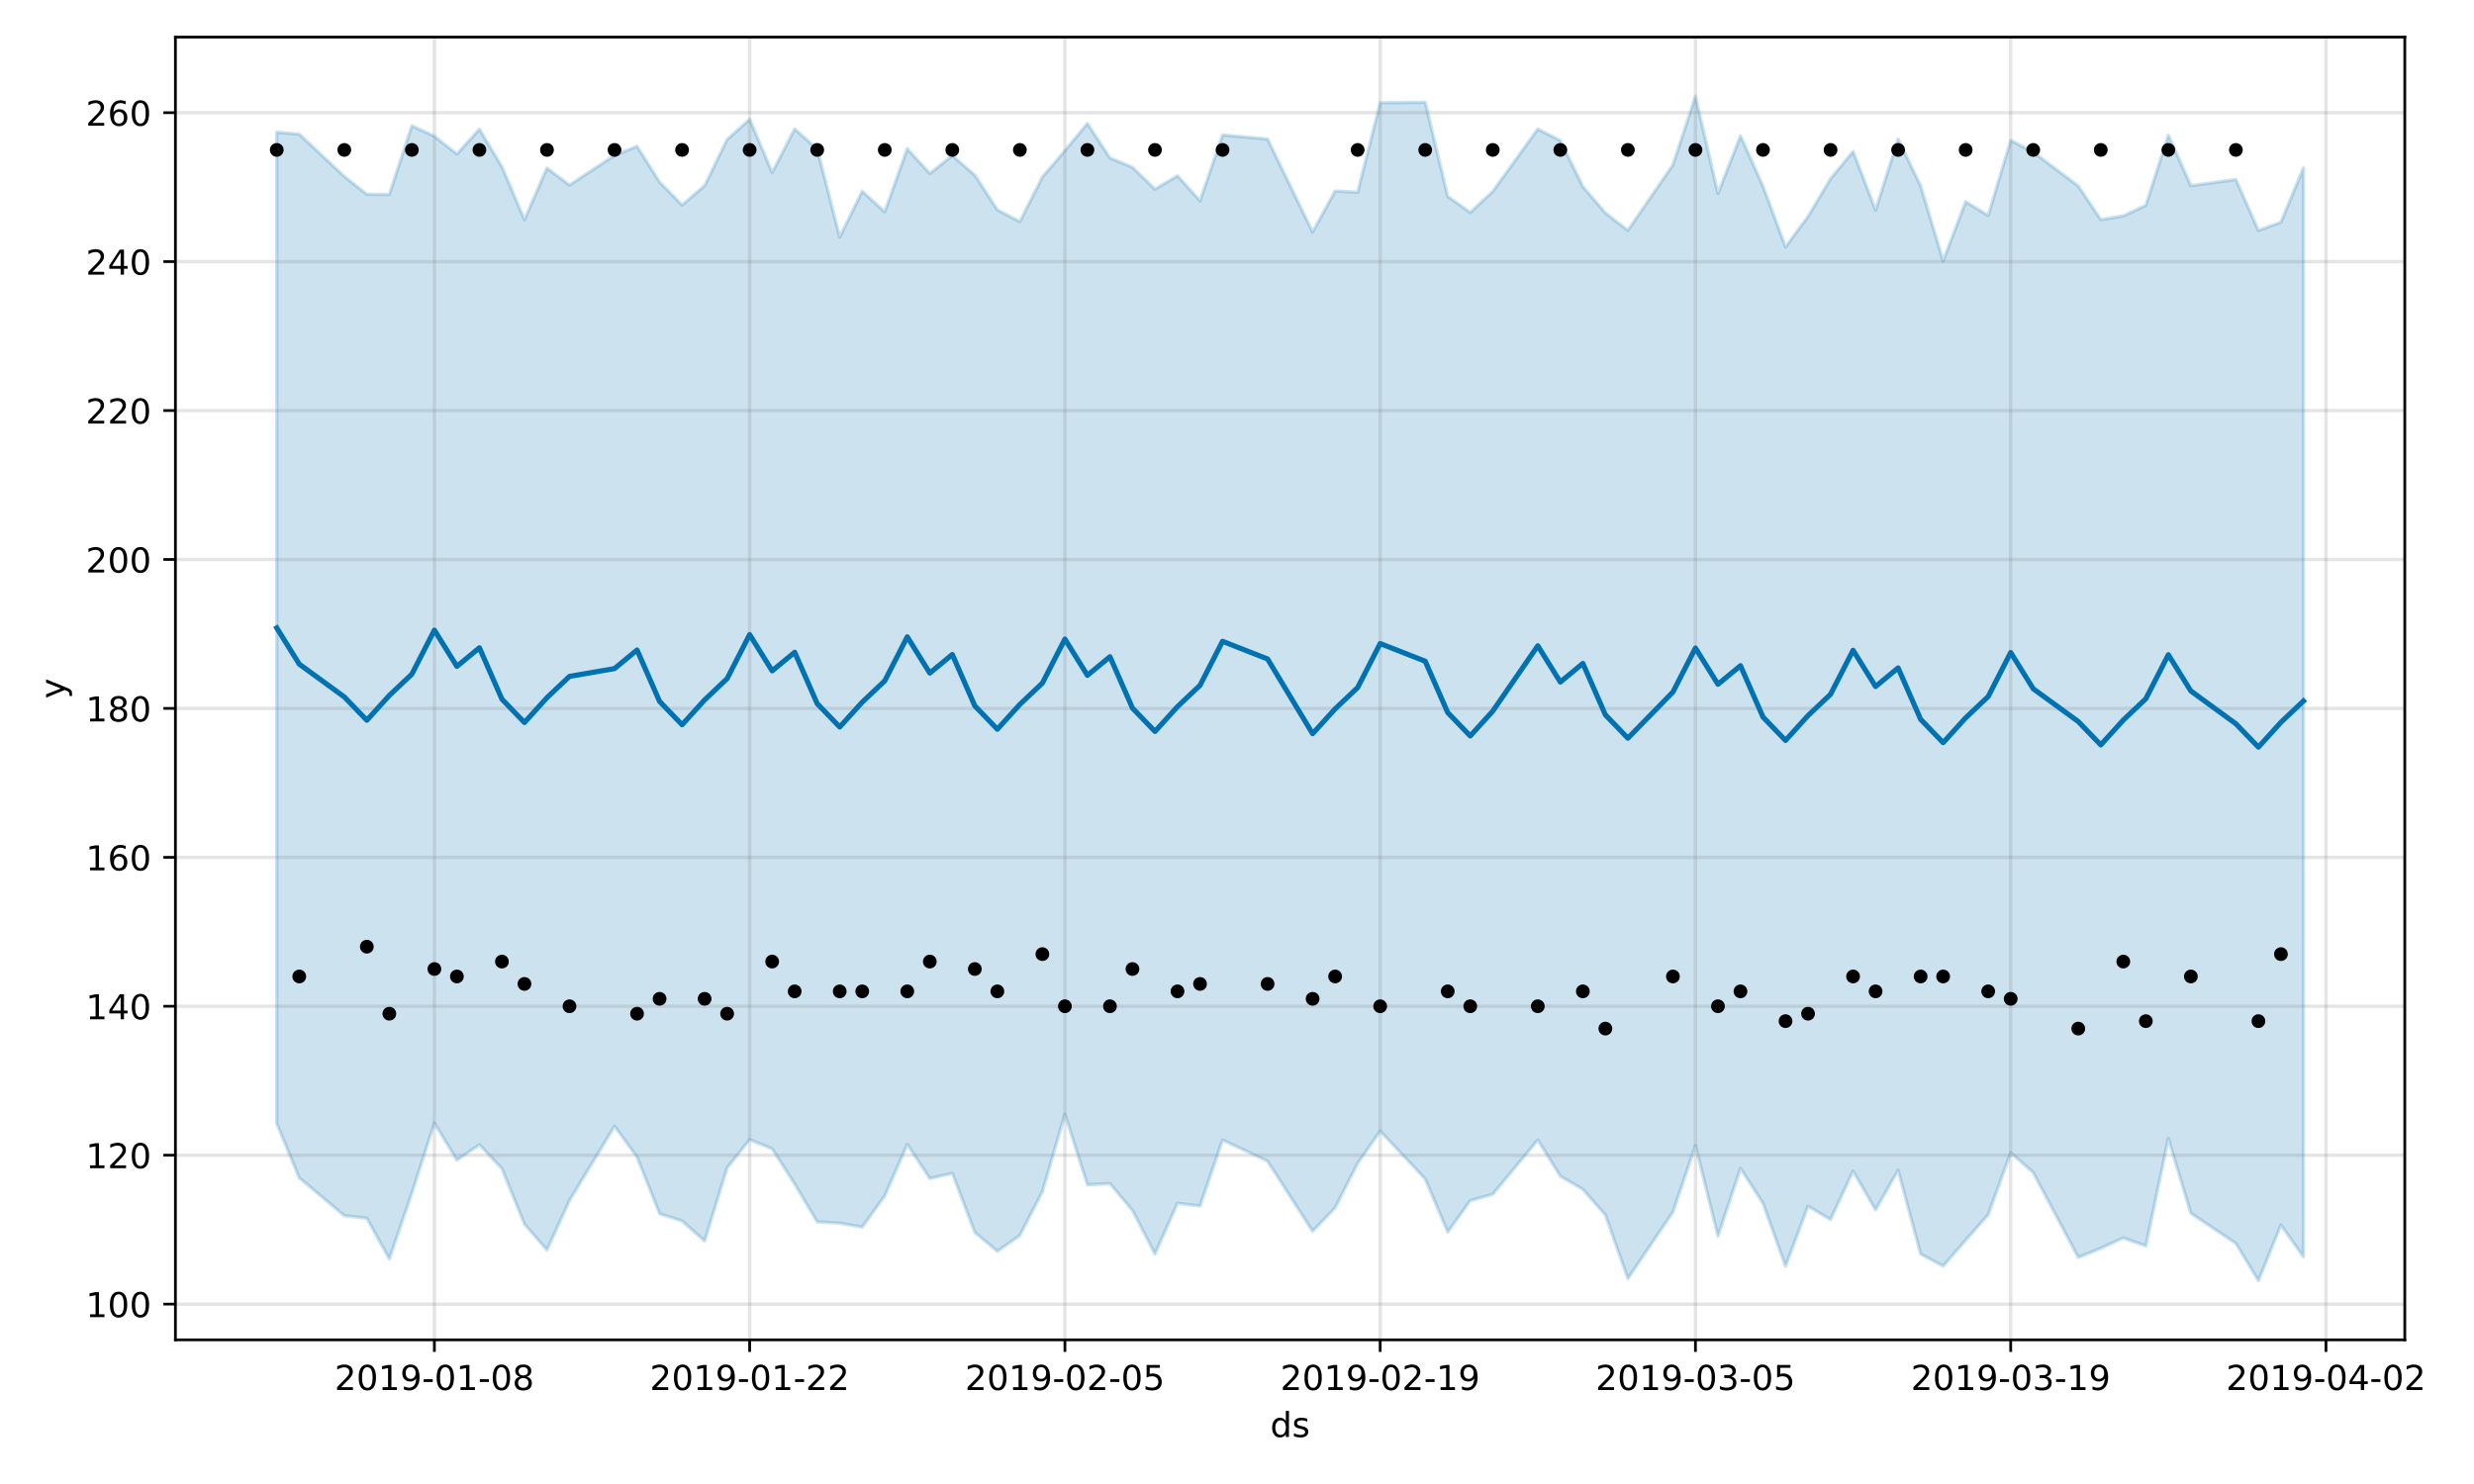 <?xml version="1.0" encoding="utf-8" standalone="no"?>
<!DOCTYPE svg PUBLIC "-//W3C//DTD SVG 1.1//EN"
  "http://www.w3.org/Graphics/SVG/1.1/DTD/svg11.dtd">
<!-- Created with matplotlib (https://matplotlib.org/) -->
<svg height="432pt" version="1.1" viewBox="0 0 720 432" width="720pt" xmlns="http://www.w3.org/2000/svg" xmlns:xlink="http://www.w3.org/1999/xlink">
 <defs>
  <style type="text/css">
*{stroke-linecap:butt;stroke-linejoin:round;}
  </style>
 </defs>
 <g id="figure_1">
  <g id="patch_1">
   <path d="M 0 432 
L 720 432 
L 720 0 
L 0 0 
z
" style="fill:#ffffff;"/>
  </g>
  <g id="axes_1">
   <g id="patch_2">
    <path d="M 51.05 390.04 
L 699.857 390.04 
L 699.857 10.8 
L 51.05 10.8 
z
" style="fill:#ffffff;"/>
   </g>
   <g id="PolyCollection_1">
    <defs>
     <path d="M 80.541 -393.496 
L 80.541 -104.938 
L 87.095 -89.117 
L 100.202 -78.104 
L 106.756 -77.347 
L 113.309 -65.537 
L 119.863 -84.704 
L 126.417 -105.07 
L 132.97 -94.292 
L 139.524 -98.773 
L 146.077 -91.777 
L 152.631 -75.641 
L 159.185 -68.114 
L 165.738 -82.536 
L 178.845 -104.159 
L 185.399 -95.178 
L 191.953 -78.688 
L 198.506 -76.572 
L 205.06 -70.747 
L 211.613 -91.997 
L 218.167 -100.266 
L 224.721 -97.572 
L 231.274 -87.323 
L 237.828 -76.308 
L 244.381 -75.929 
L 250.935 -74.805 
L 257.489 -83.875 
L 264.042 -98.853 
L 270.596 -88.944 
L 277.15 -90.44 
L 283.703 -73.234 
L 290.257 -67.747 
L 296.81 -72.367 
L 303.364 -85.098 
L 309.918 -107.65 
L 316.471 -87.115 
L 323.025 -87.444 
L 329.578 -79.636 
L 336.132 -66.966 
L 342.686 -81.715 
L 349.239 -80.939 
L 355.793 -100.141 
L 368.9 -93.983 
L 382.007 -73.558 
L 388.561 -80.424 
L 395.114 -93.34 
L 401.668 -102.735 
L 414.775 -88.795 
L 421.329 -73.337 
L 427.883 -82.489 
L 434.436 -84.339 
L 447.543 -100.149 
L 454.097 -89.623 
L 460.651 -85.764 
L 467.204 -78.33 
L 473.758 -59.809 
L 486.865 -79.178 
L 493.419 -98.525 
L 499.972 -72.187 
L 506.526 -91.883 
L 513.079 -81.727 
L 519.633 -63.4 
L 526.187 -80.866 
L 532.74 -76.991 
L 539.294 -91.085 
L 545.847 -79.81 
L 552.401 -91.335 
L 558.955 -66.957 
L 565.508 -63.429 
L 572.062 -70.952 
L 578.616 -78.388 
L 585.169 -96.45 
L 591.723 -90.661 
L 604.83 -65.947 
L 611.384 -68.619 
L 617.937 -71.633 
L 624.491 -69.3 
L 631.044 -100.581 
L 637.598 -78.809 
L 650.705 -70.032 
L 657.259 -59.198 
L 663.812 -75.362 
L 670.366 -66.129 
L 670.366 -383.133 
L 670.366 -383.133 
L 663.812 -367.324 
L 657.259 -364.907 
L 650.705 -379.756 
L 637.598 -377.939 
L 631.044 -392.657 
L 624.491 -372.224 
L 617.937 -369.152 
L 611.384 -368.066 
L 604.83 -377.865 
L 591.723 -387.725 
L 585.169 -391.134 
L 578.616 -369.268 
L 572.062 -373.275 
L 565.508 -356.056 
L 558.955 -377.889 
L 552.401 -391.545 
L 545.847 -370.855 
L 539.294 -387.917 
L 532.74 -379.965 
L 526.187 -368.975 
L 519.633 -360.11 
L 513.079 -377.797 
L 506.526 -392.441 
L 499.972 -375.65 
L 493.419 -403.962 
L 486.865 -384.013 
L 473.758 -364.928 
L 467.204 -370.016 
L 460.651 -377.669 
L 454.097 -391.08 
L 447.543 -394.433 
L 434.436 -376.283 
L 427.883 -370.136 
L 421.329 -374.83 
L 414.775 -402.221 
L 401.668 -402.068 
L 395.114 -376.045 
L 388.561 -376.386 
L 382.007 -364.466 
L 368.9 -391.525 
L 355.793 -392.714 
L 349.239 -373.549 
L 342.686 -380.829 
L 336.132 -376.935 
L 329.578 -383.302 
L 323.025 -386.012 
L 316.471 -396.052 
L 309.918 -388.134 
L 303.364 -380.456 
L 296.81 -367.496 
L 290.257 -370.911 
L 283.703 -381.015 
L 277.15 -386.71 
L 270.596 -381.493 
L 264.042 -388.695 
L 257.489 -370.356 
L 250.935 -376.311 
L 244.381 -363.017 
L 237.828 -388.605 
L 231.274 -394.453 
L 224.721 -381.79 
L 218.167 -397.274 
L 211.613 -391.384 
L 205.06 -377.953 
L 198.506 -372.322 
L 191.953 -379.002 
L 185.399 -389.417 
L 178.845 -386.751 
L 165.738 -378.139 
L 159.185 -383.086 
L 152.631 -368.042 
L 146.077 -383.438 
L 139.524 -394.394 
L 132.97 -387.165 
L 126.417 -392.336 
L 119.863 -395.378 
L 113.309 -375.394 
L 106.756 -375.439 
L 100.202 -380.64 
L 87.095 -392.947 
L 80.541 -393.496 
z
" id="m7102e50466" style="stroke:#0072b2;stroke-opacity:0.2;"/>
    </defs>
    <g clip-path="url(#p3a6890e605)">
     <use style="fill:#0072b2;fill-opacity:0.2;stroke:#0072b2;stroke-opacity:0.2;" x="0" xlink:href="#m7102e50466" y="432"/>
    </g>
   </g>
   <g id="matplotlib.axis_1">
    <g id="xtick_1">
     <g id="line2d_1">
      <path clip-path="url(#p3a6890e605)" d="M 126.417 390.04 
L 126.417 10.8 
" style="fill:none;stroke:#808080;stroke-linecap:square;stroke-opacity:0.2;"/>
     </g>
     <g id="line2d_2">
      <defs>
       <path d="M 0 0 
L 0 3.5 
" id="mfb82a97531" style="stroke:#000000;stroke-width:0.8;"/>
      </defs>
      <g>
       <use style="stroke:#000000;stroke-width:0.8;" x="126.417" xlink:href="#mfb82a97531" y="390.04"/>
      </g>
     </g>
     <g id="text_1">
      <!-- 2019-01-08 -->
      <defs>
       <path d="M 19.188 8.297 
L 53.609 8.297 
L 53.609 0 
L 7.328 0 
L 7.328 8.297 
Q 12.938 14.109 22.625 23.891 
Q 32.328 33.688 34.812 36.531 
Q 39.547 41.844 41.422 45.531 
Q 43.312 49.219 43.312 52.781 
Q 43.312 58.594 39.234 62.25 
Q 35.156 65.922 28.609 65.922 
Q 23.969 65.922 18.812 64.312 
Q 13.672 62.703 7.812 59.422 
L 7.812 69.391 
Q 13.766 71.781 18.938 73 
Q 24.125 74.219 28.422 74.219 
Q 39.75 74.219 46.484 68.547 
Q 53.219 62.891 53.219 53.422 
Q 53.219 48.922 51.531 44.891 
Q 49.859 40.875 45.406 35.406 
Q 44.188 33.984 37.641 27.219 
Q 31.109 20.453 19.188 8.297 
z
" id="DejaVuSans-50"/>
       <path d="M 31.781 66.406 
Q 24.172 66.406 20.328 58.906 
Q 16.5 51.422 16.5 36.375 
Q 16.5 21.391 20.328 13.891 
Q 24.172 6.391 31.781 6.391 
Q 39.453 6.391 43.281 13.891 
Q 47.125 21.391 47.125 36.375 
Q 47.125 51.422 43.281 58.906 
Q 39.453 66.406 31.781 66.406 
z
M 31.781 74.219 
Q 44.047 74.219 50.516 64.516 
Q 56.984 54.828 56.984 36.375 
Q 56.984 17.969 50.516 8.266 
Q 44.047 -1.422 31.781 -1.422 
Q 19.531 -1.422 13.062 8.266 
Q 6.594 17.969 6.594 36.375 
Q 6.594 54.828 13.062 64.516 
Q 19.531 74.219 31.781 74.219 
z
" id="DejaVuSans-48"/>
       <path d="M 12.406 8.297 
L 28.516 8.297 
L 28.516 63.922 
L 10.984 60.406 
L 10.984 69.391 
L 28.422 72.906 
L 38.281 72.906 
L 38.281 8.297 
L 54.391 8.297 
L 54.391 0 
L 12.406 0 
z
" id="DejaVuSans-49"/>
       <path d="M 10.984 1.516 
L 10.984 10.5 
Q 14.703 8.734 18.5 7.812 
Q 22.312 6.891 25.984 6.891 
Q 35.75 6.891 40.891 13.453 
Q 46.047 20.016 46.781 33.406 
Q 43.953 29.203 39.594 26.953 
Q 35.25 24.703 29.984 24.703 
Q 19.047 24.703 12.672 31.312 
Q 6.297 37.938 6.297 49.422 
Q 6.297 60.641 12.938 67.422 
Q 19.578 74.219 30.609 74.219 
Q 43.266 74.219 49.922 64.516 
Q 56.594 54.828 56.594 36.375 
Q 56.594 19.141 48.406 8.859 
Q 40.234 -1.422 26.422 -1.422 
Q 22.703 -1.422 18.891 -0.688 
Q 15.094 0.047 10.984 1.516 
z
M 30.609 32.422 
Q 37.25 32.422 41.125 36.953 
Q 45.016 41.5 45.016 49.422 
Q 45.016 57.281 41.125 61.844 
Q 37.25 66.406 30.609 66.406 
Q 23.969 66.406 20.094 61.844 
Q 16.219 57.281 16.219 49.422 
Q 16.219 41.5 20.094 36.953 
Q 23.969 32.422 30.609 32.422 
z
" id="DejaVuSans-57"/>
       <path d="M 4.891 31.391 
L 31.203 31.391 
L 31.203 23.391 
L 4.891 23.391 
z
" id="DejaVuSans-45"/>
       <path d="M 31.781 34.625 
Q 24.75 34.625 20.719 30.859 
Q 16.703 27.094 16.703 20.516 
Q 16.703 13.922 20.719 10.156 
Q 24.75 6.391 31.781 6.391 
Q 38.812 6.391 42.859 10.172 
Q 46.922 13.969 46.922 20.516 
Q 46.922 27.094 42.891 30.859 
Q 38.875 34.625 31.781 34.625 
z
M 21.922 38.812 
Q 15.578 40.375 12.031 44.719 
Q 8.5 49.078 8.5 55.328 
Q 8.5 64.062 14.719 69.141 
Q 20.953 74.219 31.781 74.219 
Q 42.672 74.219 48.875 69.141 
Q 55.078 64.062 55.078 55.328 
Q 55.078 49.078 51.531 44.719 
Q 48 40.375 41.703 38.812 
Q 48.828 37.156 52.797 32.312 
Q 56.781 27.484 56.781 20.516 
Q 56.781 9.906 50.312 4.234 
Q 43.844 -1.422 31.781 -1.422 
Q 19.734 -1.422 13.25 4.234 
Q 6.781 9.906 6.781 20.516 
Q 6.781 27.484 10.781 32.312 
Q 14.797 37.156 21.922 38.812 
z
M 18.312 54.391 
Q 18.312 48.734 21.844 45.562 
Q 25.391 42.391 31.781 42.391 
Q 38.141 42.391 41.719 45.562 
Q 45.312 48.734 45.312 54.391 
Q 45.312 60.062 41.719 63.234 
Q 38.141 66.406 31.781 66.406 
Q 25.391 66.406 21.844 63.234 
Q 18.312 60.062 18.312 54.391 
z
" id="DejaVuSans-56"/>
      </defs>
      <g transform="translate(97.359 404.638)scale(0.1 -0.1)">
       <use xlink:href="#DejaVuSans-50"/>
       <use x="63.623" xlink:href="#DejaVuSans-48"/>
       <use x="127.246" xlink:href="#DejaVuSans-49"/>
       <use x="190.869" xlink:href="#DejaVuSans-57"/>
       <use x="254.492" xlink:href="#DejaVuSans-45"/>
       <use x="290.576" xlink:href="#DejaVuSans-48"/>
       <use x="354.199" xlink:href="#DejaVuSans-49"/>
       <use x="417.822" xlink:href="#DejaVuSans-45"/>
       <use x="453.906" xlink:href="#DejaVuSans-48"/>
       <use x="517.529" xlink:href="#DejaVuSans-56"/>
      </g>
     </g>
    </g>
    <g id="xtick_2">
     <g id="line2d_3">
      <path clip-path="url(#p3a6890e605)" d="M 218.167 390.04 
L 218.167 10.8 
" style="fill:none;stroke:#808080;stroke-linecap:square;stroke-opacity:0.2;"/>
     </g>
     <g id="line2d_4">
      <g>
       <use style="stroke:#000000;stroke-width:0.8;" x="218.167" xlink:href="#mfb82a97531" y="390.04"/>
      </g>
     </g>
     <g id="text_2">
      <!-- 2019-01-22 -->
      <g transform="translate(189.109 404.638)scale(0.1 -0.1)">
       <use xlink:href="#DejaVuSans-50"/>
       <use x="63.623" xlink:href="#DejaVuSans-48"/>
       <use x="127.246" xlink:href="#DejaVuSans-49"/>
       <use x="190.869" xlink:href="#DejaVuSans-57"/>
       <use x="254.492" xlink:href="#DejaVuSans-45"/>
       <use x="290.576" xlink:href="#DejaVuSans-48"/>
       <use x="354.199" xlink:href="#DejaVuSans-49"/>
       <use x="417.822" xlink:href="#DejaVuSans-45"/>
       <use x="453.906" xlink:href="#DejaVuSans-50"/>
       <use x="517.529" xlink:href="#DejaVuSans-50"/>
      </g>
     </g>
    </g>
    <g id="xtick_3">
     <g id="line2d_5">
      <path clip-path="url(#p3a6890e605)" d="M 309.918 390.04 
L 309.918 10.8 
" style="fill:none;stroke:#808080;stroke-linecap:square;stroke-opacity:0.2;"/>
     </g>
     <g id="line2d_6">
      <g>
       <use style="stroke:#000000;stroke-width:0.8;" x="309.918" xlink:href="#mfb82a97531" y="390.04"/>
      </g>
     </g>
     <g id="text_3">
      <!-- 2019-02-05 -->
      <defs>
       <path d="M 10.797 72.906 
L 49.516 72.906 
L 49.516 64.594 
L 19.828 64.594 
L 19.828 46.734 
Q 21.969 47.469 24.109 47.828 
Q 26.266 48.188 28.422 48.188 
Q 40.625 48.188 47.75 41.5 
Q 54.891 34.812 54.891 23.391 
Q 54.891 11.625 47.562 5.094 
Q 40.234 -1.422 26.906 -1.422 
Q 22.312 -1.422 17.547 -0.641 
Q 12.797 0.141 7.719 1.703 
L 7.719 11.625 
Q 12.109 9.234 16.797 8.062 
Q 21.484 6.891 26.703 6.891 
Q 35.156 6.891 40.078 11.328 
Q 45.016 15.766 45.016 23.391 
Q 45.016 31 40.078 35.438 
Q 35.156 39.891 26.703 39.891 
Q 22.75 39.891 18.812 39.016 
Q 14.891 38.141 10.797 36.281 
z
" id="DejaVuSans-53"/>
      </defs>
      <g transform="translate(280.86 404.638)scale(0.1 -0.1)">
       <use xlink:href="#DejaVuSans-50"/>
       <use x="63.623" xlink:href="#DejaVuSans-48"/>
       <use x="127.246" xlink:href="#DejaVuSans-49"/>
       <use x="190.869" xlink:href="#DejaVuSans-57"/>
       <use x="254.492" xlink:href="#DejaVuSans-45"/>
       <use x="290.576" xlink:href="#DejaVuSans-48"/>
       <use x="354.199" xlink:href="#DejaVuSans-50"/>
       <use x="417.822" xlink:href="#DejaVuSans-45"/>
       <use x="453.906" xlink:href="#DejaVuSans-48"/>
       <use x="517.529" xlink:href="#DejaVuSans-53"/>
      </g>
     </g>
    </g>
    <g id="xtick_4">
     <g id="line2d_7">
      <path clip-path="url(#p3a6890e605)" d="M 401.668 390.04 
L 401.668 10.8 
" style="fill:none;stroke:#808080;stroke-linecap:square;stroke-opacity:0.2;"/>
     </g>
     <g id="line2d_8">
      <g>
       <use style="stroke:#000000;stroke-width:0.8;" x="401.668" xlink:href="#mfb82a97531" y="390.04"/>
      </g>
     </g>
     <g id="text_4">
      <!-- 2019-02-19 -->
      <g transform="translate(372.61 404.638)scale(0.1 -0.1)">
       <use xlink:href="#DejaVuSans-50"/>
       <use x="63.623" xlink:href="#DejaVuSans-48"/>
       <use x="127.246" xlink:href="#DejaVuSans-49"/>
       <use x="190.869" xlink:href="#DejaVuSans-57"/>
       <use x="254.492" xlink:href="#DejaVuSans-45"/>
       <use x="290.576" xlink:href="#DejaVuSans-48"/>
       <use x="354.199" xlink:href="#DejaVuSans-50"/>
       <use x="417.822" xlink:href="#DejaVuSans-45"/>
       <use x="453.906" xlink:href="#DejaVuSans-49"/>
       <use x="517.529" xlink:href="#DejaVuSans-57"/>
      </g>
     </g>
    </g>
    <g id="xtick_5">
     <g id="line2d_9">
      <path clip-path="url(#p3a6890e605)" d="M 493.419 390.04 
L 493.419 10.8 
" style="fill:none;stroke:#808080;stroke-linecap:square;stroke-opacity:0.2;"/>
     </g>
     <g id="line2d_10">
      <g>
       <use style="stroke:#000000;stroke-width:0.8;" x="493.419" xlink:href="#mfb82a97531" y="390.04"/>
      </g>
     </g>
     <g id="text_5">
      <!-- 2019-03-05 -->
      <defs>
       <path d="M 40.578 39.312 
Q 47.656 37.797 51.625 33 
Q 55.609 28.219 55.609 21.188 
Q 55.609 10.406 48.188 4.484 
Q 40.766 -1.422 27.094 -1.422 
Q 22.516 -1.422 17.656 -0.516 
Q 12.797 0.391 7.625 2.203 
L 7.625 11.719 
Q 11.719 9.328 16.594 8.109 
Q 21.484 6.891 26.812 6.891 
Q 36.078 6.891 40.938 10.547 
Q 45.797 14.203 45.797 21.188 
Q 45.797 27.641 41.281 31.266 
Q 36.766 34.906 28.719 34.906 
L 20.219 34.906 
L 20.219 43.016 
L 29.109 43.016 
Q 36.375 43.016 40.234 45.922 
Q 44.094 48.828 44.094 54.297 
Q 44.094 59.906 40.109 62.906 
Q 36.141 65.922 28.719 65.922 
Q 24.656 65.922 20.016 65.031 
Q 15.375 64.156 9.812 62.312 
L 9.812 71.094 
Q 15.438 72.656 20.344 73.438 
Q 25.25 74.219 29.594 74.219 
Q 40.828 74.219 47.359 69.109 
Q 53.906 64.016 53.906 55.328 
Q 53.906 49.266 50.438 45.094 
Q 46.969 40.922 40.578 39.312 
z
" id="DejaVuSans-51"/>
      </defs>
      <g transform="translate(464.361 404.638)scale(0.1 -0.1)">
       <use xlink:href="#DejaVuSans-50"/>
       <use x="63.623" xlink:href="#DejaVuSans-48"/>
       <use x="127.246" xlink:href="#DejaVuSans-49"/>
       <use x="190.869" xlink:href="#DejaVuSans-57"/>
       <use x="254.492" xlink:href="#DejaVuSans-45"/>
       <use x="290.576" xlink:href="#DejaVuSans-48"/>
       <use x="354.199" xlink:href="#DejaVuSans-51"/>
       <use x="417.822" xlink:href="#DejaVuSans-45"/>
       <use x="453.906" xlink:href="#DejaVuSans-48"/>
       <use x="517.529" xlink:href="#DejaVuSans-53"/>
      </g>
     </g>
    </g>
    <g id="xtick_6">
     <g id="line2d_11">
      <path clip-path="url(#p3a6890e605)" d="M 585.169 390.04 
L 585.169 10.8 
" style="fill:none;stroke:#808080;stroke-linecap:square;stroke-opacity:0.2;"/>
     </g>
     <g id="line2d_12">
      <g>
       <use style="stroke:#000000;stroke-width:0.8;" x="585.169" xlink:href="#mfb82a97531" y="390.04"/>
      </g>
     </g>
     <g id="text_6">
      <!-- 2019-03-19 -->
      <g transform="translate(556.111 404.638)scale(0.1 -0.1)">
       <use xlink:href="#DejaVuSans-50"/>
       <use x="63.623" xlink:href="#DejaVuSans-48"/>
       <use x="127.246" xlink:href="#DejaVuSans-49"/>
       <use x="190.869" xlink:href="#DejaVuSans-57"/>
       <use x="254.492" xlink:href="#DejaVuSans-45"/>
       <use x="290.576" xlink:href="#DejaVuSans-48"/>
       <use x="354.199" xlink:href="#DejaVuSans-51"/>
       <use x="417.822" xlink:href="#DejaVuSans-45"/>
       <use x="453.906" xlink:href="#DejaVuSans-49"/>
       <use x="517.529" xlink:href="#DejaVuSans-57"/>
      </g>
     </g>
    </g>
    <g id="xtick_7">
     <g id="line2d_13">
      <path clip-path="url(#p3a6890e605)" d="M 676.92 390.04 
L 676.92 10.8 
" style="fill:none;stroke:#808080;stroke-linecap:square;stroke-opacity:0.2;"/>
     </g>
     <g id="line2d_14">
      <g>
       <use style="stroke:#000000;stroke-width:0.8;" x="676.92" xlink:href="#mfb82a97531" y="390.04"/>
      </g>
     </g>
     <g id="text_7">
      <!-- 2019-04-02 -->
      <defs>
       <path d="M 37.797 64.312 
L 12.891 25.391 
L 37.797 25.391 
z
M 35.203 72.906 
L 47.609 72.906 
L 47.609 25.391 
L 58.016 25.391 
L 58.016 17.188 
L 47.609 17.188 
L 47.609 0 
L 37.797 0 
L 37.797 17.188 
L 4.891 17.188 
L 4.891 26.703 
z
" id="DejaVuSans-52"/>
      </defs>
      <g transform="translate(647.862 404.638)scale(0.1 -0.1)">
       <use xlink:href="#DejaVuSans-50"/>
       <use x="63.623" xlink:href="#DejaVuSans-48"/>
       <use x="127.246" xlink:href="#DejaVuSans-49"/>
       <use x="190.869" xlink:href="#DejaVuSans-57"/>
       <use x="254.492" xlink:href="#DejaVuSans-45"/>
       <use x="290.576" xlink:href="#DejaVuSans-48"/>
       <use x="354.199" xlink:href="#DejaVuSans-52"/>
       <use x="417.822" xlink:href="#DejaVuSans-45"/>
       <use x="453.906" xlink:href="#DejaVuSans-48"/>
       <use x="517.529" xlink:href="#DejaVuSans-50"/>
      </g>
     </g>
    </g>
    <g id="text_8">
     <!-- ds -->
     <defs>
      <path d="M 45.406 46.391 
L 45.406 75.984 
L 54.391 75.984 
L 54.391 0 
L 45.406 0 
L 45.406 8.203 
Q 42.578 3.328 38.25 0.953 
Q 33.938 -1.422 27.875 -1.422 
Q 17.969 -1.422 11.734 6.484 
Q 5.516 14.406 5.516 27.297 
Q 5.516 40.188 11.734 48.094 
Q 17.969 56 27.875 56 
Q 33.938 56 38.25 53.625 
Q 42.578 51.266 45.406 46.391 
z
M 14.797 27.297 
Q 14.797 17.391 18.875 11.75 
Q 22.953 6.109 30.078 6.109 
Q 37.203 6.109 41.297 11.75 
Q 45.406 17.391 45.406 27.297 
Q 45.406 37.203 41.297 42.844 
Q 37.203 48.484 30.078 48.484 
Q 22.953 48.484 18.875 42.844 
Q 14.797 37.203 14.797 27.297 
z
" id="DejaVuSans-100"/>
      <path d="M 44.281 53.078 
L 44.281 44.578 
Q 40.484 46.531 36.375 47.5 
Q 32.281 48.484 27.875 48.484 
Q 21.188 48.484 17.844 46.438 
Q 14.5 44.391 14.5 40.281 
Q 14.5 37.156 16.891 35.375 
Q 19.281 33.594 26.516 31.984 
L 29.594 31.297 
Q 39.156 29.25 43.188 25.516 
Q 47.219 21.781 47.219 15.094 
Q 47.219 7.469 41.188 3.016 
Q 35.156 -1.422 24.609 -1.422 
Q 20.219 -1.422 15.453 -0.562 
Q 10.688 0.297 5.422 2 
L 5.422 11.281 
Q 10.406 8.688 15.234 7.391 
Q 20.062 6.109 24.812 6.109 
Q 31.156 6.109 34.562 8.281 
Q 37.984 10.453 37.984 14.406 
Q 37.984 18.062 35.516 20.016 
Q 33.062 21.969 24.703 23.781 
L 21.578 24.516 
Q 13.234 26.266 9.516 29.906 
Q 5.812 33.547 5.812 39.891 
Q 5.812 47.609 11.281 51.797 
Q 16.75 56 26.812 56 
Q 31.781 56 36.172 55.266 
Q 40.578 54.547 44.281 53.078 
z
" id="DejaVuSans-115"/>
     </defs>
     <g transform="translate(369.675 418.317)scale(0.1 -0.1)">
      <use xlink:href="#DejaVuSans-100"/>
      <use x="63.477" xlink:href="#DejaVuSans-115"/>
     </g>
    </g>
   </g>
   <g id="matplotlib.axis_2">
    <g id="ytick_1">
     <g id="line2d_15">
      <path clip-path="url(#p3a6890e605)" d="M 51.05 379.633 
L 699.857 379.633 
" style="fill:none;stroke:#808080;stroke-linecap:square;stroke-opacity:0.2;"/>
     </g>
     <g id="line2d_16">
      <defs>
       <path d="M 0 0 
L -3.5 0 
" id="m0ceff3222b" style="stroke:#000000;stroke-width:0.8;"/>
      </defs>
      <g>
       <use style="stroke:#000000;stroke-width:0.8;" x="51.05" xlink:href="#m0ceff3222b" y="379.633"/>
      </g>
     </g>
     <g id="text_9">
      <!-- 100 -->
      <g transform="translate(24.962 383.432)scale(0.1 -0.1)">
       <use xlink:href="#DejaVuSans-49"/>
       <use x="63.623" xlink:href="#DejaVuSans-48"/>
       <use x="127.246" xlink:href="#DejaVuSans-48"/>
      </g>
     </g>
    </g>
    <g id="ytick_2">
     <g id="line2d_17">
      <path clip-path="url(#p3a6890e605)" d="M 51.05 336.279 
L 699.857 336.279 
" style="fill:none;stroke:#808080;stroke-linecap:square;stroke-opacity:0.2;"/>
     </g>
     <g id="line2d_18">
      <g>
       <use style="stroke:#000000;stroke-width:0.8;" x="51.05" xlink:href="#m0ceff3222b" y="336.279"/>
      </g>
     </g>
     <g id="text_10">
      <!-- 120 -->
      <g transform="translate(24.962 340.078)scale(0.1 -0.1)">
       <use xlink:href="#DejaVuSans-49"/>
       <use x="63.623" xlink:href="#DejaVuSans-50"/>
       <use x="127.246" xlink:href="#DejaVuSans-48"/>
      </g>
     </g>
    </g>
    <g id="ytick_3">
     <g id="line2d_19">
      <path clip-path="url(#p3a6890e605)" d="M 51.05 292.926 
L 699.857 292.926 
" style="fill:none;stroke:#808080;stroke-linecap:square;stroke-opacity:0.2;"/>
     </g>
     <g id="line2d_20">
      <g>
       <use style="stroke:#000000;stroke-width:0.8;" x="51.05" xlink:href="#m0ceff3222b" y="292.926"/>
      </g>
     </g>
     <g id="text_11">
      <!-- 140 -->
      <g transform="translate(24.962 296.725)scale(0.1 -0.1)">
       <use xlink:href="#DejaVuSans-49"/>
       <use x="63.623" xlink:href="#DejaVuSans-52"/>
       <use x="127.246" xlink:href="#DejaVuSans-48"/>
      </g>
     </g>
    </g>
    <g id="ytick_4">
     <g id="line2d_21">
      <path clip-path="url(#p3a6890e605)" d="M 51.05 249.572 
L 699.857 249.572 
" style="fill:none;stroke:#808080;stroke-linecap:square;stroke-opacity:0.2;"/>
     </g>
     <g id="line2d_22">
      <g>
       <use style="stroke:#000000;stroke-width:0.8;" x="51.05" xlink:href="#m0ceff3222b" y="249.572"/>
      </g>
     </g>
     <g id="text_12">
      <!-- 160 -->
      <defs>
       <path d="M 33.016 40.375 
Q 26.375 40.375 22.484 35.828 
Q 18.609 31.297 18.609 23.391 
Q 18.609 15.531 22.484 10.953 
Q 26.375 6.391 33.016 6.391 
Q 39.656 6.391 43.531 10.953 
Q 47.406 15.531 47.406 23.391 
Q 47.406 31.297 43.531 35.828 
Q 39.656 40.375 33.016 40.375 
z
M 52.594 71.297 
L 52.594 62.312 
Q 48.875 64.062 45.094 64.984 
Q 41.312 65.922 37.594 65.922 
Q 27.828 65.922 22.672 59.328 
Q 17.531 52.734 16.797 39.406 
Q 19.672 43.656 24.016 45.922 
Q 28.375 48.188 33.594 48.188 
Q 44.578 48.188 50.953 41.516 
Q 57.328 34.859 57.328 23.391 
Q 57.328 12.156 50.688 5.359 
Q 44.047 -1.422 33.016 -1.422 
Q 20.359 -1.422 13.672 8.266 
Q 6.984 17.969 6.984 36.375 
Q 6.984 53.656 15.188 63.938 
Q 23.391 74.219 37.203 74.219 
Q 40.922 74.219 44.703 73.484 
Q 48.484 72.75 52.594 71.297 
z
" id="DejaVuSans-54"/>
      </defs>
      <g transform="translate(24.962 253.371)scale(0.1 -0.1)">
       <use xlink:href="#DejaVuSans-49"/>
       <use x="63.623" xlink:href="#DejaVuSans-54"/>
       <use x="127.246" xlink:href="#DejaVuSans-48"/>
      </g>
     </g>
    </g>
    <g id="ytick_5">
     <g id="line2d_23">
      <path clip-path="url(#p3a6890e605)" d="M 51.05 206.218 
L 699.857 206.218 
" style="fill:none;stroke:#808080;stroke-linecap:square;stroke-opacity:0.2;"/>
     </g>
     <g id="line2d_24">
      <g>
       <use style="stroke:#000000;stroke-width:0.8;" x="51.05" xlink:href="#m0ceff3222b" y="206.218"/>
      </g>
     </g>
     <g id="text_13">
      <!-- 180 -->
      <g transform="translate(24.962 210.018)scale(0.1 -0.1)">
       <use xlink:href="#DejaVuSans-49"/>
       <use x="63.623" xlink:href="#DejaVuSans-56"/>
       <use x="127.246" xlink:href="#DejaVuSans-48"/>
      </g>
     </g>
    </g>
    <g id="ytick_6">
     <g id="line2d_25">
      <path clip-path="url(#p3a6890e605)" d="M 51.05 162.865 
L 699.857 162.865 
" style="fill:none;stroke:#808080;stroke-linecap:square;stroke-opacity:0.2;"/>
     </g>
     <g id="line2d_26">
      <g>
       <use style="stroke:#000000;stroke-width:0.8;" x="51.05" xlink:href="#m0ceff3222b" y="162.865"/>
      </g>
     </g>
     <g id="text_14">
      <!-- 200 -->
      <g transform="translate(24.962 166.664)scale(0.1 -0.1)">
       <use xlink:href="#DejaVuSans-50"/>
       <use x="63.623" xlink:href="#DejaVuSans-48"/>
       <use x="127.246" xlink:href="#DejaVuSans-48"/>
      </g>
     </g>
    </g>
    <g id="ytick_7">
     <g id="line2d_27">
      <path clip-path="url(#p3a6890e605)" d="M 51.05 119.511 
L 699.857 119.511 
" style="fill:none;stroke:#808080;stroke-linecap:square;stroke-opacity:0.2;"/>
     </g>
     <g id="line2d_28">
      <g>
       <use style="stroke:#000000;stroke-width:0.8;" x="51.05" xlink:href="#m0ceff3222b" y="119.511"/>
      </g>
     </g>
     <g id="text_15">
      <!-- 220 -->
      <g transform="translate(24.962 123.31)scale(0.1 -0.1)">
       <use xlink:href="#DejaVuSans-50"/>
       <use x="63.623" xlink:href="#DejaVuSans-50"/>
       <use x="127.246" xlink:href="#DejaVuSans-48"/>
      </g>
     </g>
    </g>
    <g id="ytick_8">
     <g id="line2d_29">
      <path clip-path="url(#p3a6890e605)" d="M 51.05 76.158 
L 699.857 76.158 
" style="fill:none;stroke:#808080;stroke-linecap:square;stroke-opacity:0.2;"/>
     </g>
     <g id="line2d_30">
      <g>
       <use style="stroke:#000000;stroke-width:0.8;" x="51.05" xlink:href="#m0ceff3222b" y="76.158"/>
      </g>
     </g>
     <g id="text_16">
      <!-- 240 -->
      <g transform="translate(24.962 79.957)scale(0.1 -0.1)">
       <use xlink:href="#DejaVuSans-50"/>
       <use x="63.623" xlink:href="#DejaVuSans-52"/>
       <use x="127.246" xlink:href="#DejaVuSans-48"/>
      </g>
     </g>
    </g>
    <g id="ytick_9">
     <g id="line2d_31">
      <path clip-path="url(#p3a6890e605)" d="M 51.05 32.804 
L 699.857 32.804 
" style="fill:none;stroke:#808080;stroke-linecap:square;stroke-opacity:0.2;"/>
     </g>
     <g id="line2d_32">
      <g>
       <use style="stroke:#000000;stroke-width:0.8;" x="51.05" xlink:href="#m0ceff3222b" y="32.804"/>
      </g>
     </g>
     <g id="text_17">
      <!-- 260 -->
      <g transform="translate(24.962 36.603)scale(0.1 -0.1)">
       <use xlink:href="#DejaVuSans-50"/>
       <use x="63.623" xlink:href="#DejaVuSans-54"/>
       <use x="127.246" xlink:href="#DejaVuSans-48"/>
      </g>
     </g>
    </g>
    <g id="text_18">
     <!-- y -->
     <defs>
      <path d="M 32.172 -5.078 
Q 28.375 -14.844 24.75 -17.812 
Q 21.141 -20.797 15.094 -20.797 
L 7.906 -20.797 
L 7.906 -13.281 
L 13.188 -13.281 
Q 16.891 -13.281 18.938 -11.516 
Q 21 -9.766 23.484 -3.219 
L 25.094 0.875 
L 2.984 54.688 
L 12.5 54.688 
L 29.594 11.922 
L 46.688 54.688 
L 56.203 54.688 
z
" id="DejaVuSans-121"/>
     </defs>
     <g transform="translate(18.883 203.379)rotate(-90)scale(0.1 -0.1)">
      <use xlink:href="#DejaVuSans-121"/>
     </g>
    </g>
   </g>
   <g id="line2d_33">
    <defs>
     <path d="M 0 1.5 
C 0.398 1.5 0.779 1.342 1.061 1.061 
C 1.342 0.779 1.5 0.398 1.5 0 
C 1.5 -0.398 1.342 -0.779 1.061 -1.061 
C 0.779 -1.342 0.398 -1.5 0 -1.5 
C -0.398 -1.5 -0.779 -1.342 -1.061 -1.061 
C -1.342 -0.779 -1.5 -0.398 -1.5 0 
C -1.5 0.398 -1.342 0.779 -1.061 1.061 
C -0.779 1.342 -0.398 1.5 0 1.5 
z
" id="m95d7c28a39" style="stroke:#000000;"/>
    </defs>
    <g clip-path="url(#p3a6890e605)">
     <use style="stroke:#000000;" x="80.541" xlink:href="#m95d7c28a39" y="43.642"/>
     <use style="stroke:#000000;" x="87.095" xlink:href="#m95d7c28a39" y="284.255"/>
     <use style="stroke:#000000;" x="100.202" xlink:href="#m95d7c28a39" y="43.642"/>
     <use style="stroke:#000000;" x="106.756" xlink:href="#m95d7c28a39" y="275.584"/>
     <use style="stroke:#000000;" x="113.309" xlink:href="#m95d7c28a39" y="295.093"/>
     <use style="stroke:#000000;" x="119.863" xlink:href="#m95d7c28a39" y="43.642"/>
     <use style="stroke:#000000;" x="126.417" xlink:href="#m95d7c28a39" y="282.087"/>
     <use style="stroke:#000000;" x="132.97" xlink:href="#m95d7c28a39" y="284.255"/>
     <use style="stroke:#000000;" x="139.524" xlink:href="#m95d7c28a39" y="43.642"/>
     <use style="stroke:#000000;" x="146.077" xlink:href="#m95d7c28a39" y="279.92"/>
     <use style="stroke:#000000;" x="152.631" xlink:href="#m95d7c28a39" y="286.423"/>
     <use style="stroke:#000000;" x="159.185" xlink:href="#m95d7c28a39" y="43.642"/>
     <use style="stroke:#000000;" x="165.738" xlink:href="#m95d7c28a39" y="292.926"/>
     <use style="stroke:#000000;" x="178.845" xlink:href="#m95d7c28a39" y="43.642"/>
     <use style="stroke:#000000;" x="185.399" xlink:href="#m95d7c28a39" y="295.093"/>
     <use style="stroke:#000000;" x="191.953" xlink:href="#m95d7c28a39" y="290.758"/>
     <use style="stroke:#000000;" x="198.506" xlink:href="#m95d7c28a39" y="43.642"/>
     <use style="stroke:#000000;" x="205.06" xlink:href="#m95d7c28a39" y="290.758"/>
     <use style="stroke:#000000;" x="211.613" xlink:href="#m95d7c28a39" y="295.093"/>
     <use style="stroke:#000000;" x="218.167" xlink:href="#m95d7c28a39" y="43.642"/>
     <use style="stroke:#000000;" x="224.721" xlink:href="#m95d7c28a39" y="279.92"/>
     <use style="stroke:#000000;" x="231.274" xlink:href="#m95d7c28a39" y="288.59"/>
     <use style="stroke:#000000;" x="237.828" xlink:href="#m95d7c28a39" y="43.642"/>
     <use style="stroke:#000000;" x="244.381" xlink:href="#m95d7c28a39" y="288.59"/>
     <use style="stroke:#000000;" x="250.935" xlink:href="#m95d7c28a39" y="288.59"/>
     <use style="stroke:#000000;" x="257.489" xlink:href="#m95d7c28a39" y="43.642"/>
     <use style="stroke:#000000;" x="264.042" xlink:href="#m95d7c28a39" y="288.59"/>
     <use style="stroke:#000000;" x="270.596" xlink:href="#m95d7c28a39" y="279.92"/>
     <use style="stroke:#000000;" x="277.15" xlink:href="#m95d7c28a39" y="43.642"/>
     <use style="stroke:#000000;" x="283.703" xlink:href="#m95d7c28a39" y="282.087"/>
     <use style="stroke:#000000;" x="290.257" xlink:href="#m95d7c28a39" y="288.59"/>
     <use style="stroke:#000000;" x="296.81" xlink:href="#m95d7c28a39" y="43.642"/>
     <use style="stroke:#000000;" x="303.364" xlink:href="#m95d7c28a39" y="277.752"/>
     <use style="stroke:#000000;" x="309.918" xlink:href="#m95d7c28a39" y="292.926"/>
     <use style="stroke:#000000;" x="316.471" xlink:href="#m95d7c28a39" y="43.642"/>
     <use style="stroke:#000000;" x="323.025" xlink:href="#m95d7c28a39" y="292.926"/>
     <use style="stroke:#000000;" x="329.578" xlink:href="#m95d7c28a39" y="282.087"/>
     <use style="stroke:#000000;" x="336.132" xlink:href="#m95d7c28a39" y="43.642"/>
     <use style="stroke:#000000;" x="342.686" xlink:href="#m95d7c28a39" y="288.59"/>
     <use style="stroke:#000000;" x="349.239" xlink:href="#m95d7c28a39" y="286.423"/>
     <use style="stroke:#000000;" x="355.793" xlink:href="#m95d7c28a39" y="43.642"/>
     <use style="stroke:#000000;" x="368.9" xlink:href="#m95d7c28a39" y="286.423"/>
     <use style="stroke:#000000;" x="382.007" xlink:href="#m95d7c28a39" y="290.758"/>
     <use style="stroke:#000000;" x="388.561" xlink:href="#m95d7c28a39" y="284.255"/>
     <use style="stroke:#000000;" x="395.114" xlink:href="#m95d7c28a39" y="43.642"/>
     <use style="stroke:#000000;" x="401.668" xlink:href="#m95d7c28a39" y="292.926"/>
     <use style="stroke:#000000;" x="414.775" xlink:href="#m95d7c28a39" y="43.642"/>
     <use style="stroke:#000000;" x="421.329" xlink:href="#m95d7c28a39" y="288.59"/>
     <use style="stroke:#000000;" x="427.883" xlink:href="#m95d7c28a39" y="292.926"/>
     <use style="stroke:#000000;" x="434.436" xlink:href="#m95d7c28a39" y="43.642"/>
     <use style="stroke:#000000;" x="447.543" xlink:href="#m95d7c28a39" y="292.926"/>
     <use style="stroke:#000000;" x="454.097" xlink:href="#m95d7c28a39" y="43.642"/>
     <use style="stroke:#000000;" x="460.651" xlink:href="#m95d7c28a39" y="288.59"/>
     <use style="stroke:#000000;" x="467.204" xlink:href="#m95d7c28a39" y="299.429"/>
     <use style="stroke:#000000;" x="473.758" xlink:href="#m95d7c28a39" y="43.642"/>
     <use style="stroke:#000000;" x="486.865" xlink:href="#m95d7c28a39" y="284.255"/>
     <use style="stroke:#000000;" x="493.419" xlink:href="#m95d7c28a39" y="43.642"/>
     <use style="stroke:#000000;" x="499.972" xlink:href="#m95d7c28a39" y="292.926"/>
     <use style="stroke:#000000;" x="506.526" xlink:href="#m95d7c28a39" y="288.59"/>
     <use style="stroke:#000000;" x="513.079" xlink:href="#m95d7c28a39" y="43.642"/>
     <use style="stroke:#000000;" x="519.633" xlink:href="#m95d7c28a39" y="297.261"/>
     <use style="stroke:#000000;" x="526.187" xlink:href="#m95d7c28a39" y="295.093"/>
     <use style="stroke:#000000;" x="532.74" xlink:href="#m95d7c28a39" y="43.642"/>
     <use style="stroke:#000000;" x="539.294" xlink:href="#m95d7c28a39" y="284.255"/>
     <use style="stroke:#000000;" x="545.847" xlink:href="#m95d7c28a39" y="288.59"/>
     <use style="stroke:#000000;" x="552.401" xlink:href="#m95d7c28a39" y="43.642"/>
     <use style="stroke:#000000;" x="558.955" xlink:href="#m95d7c28a39" y="284.255"/>
     <use style="stroke:#000000;" x="565.508" xlink:href="#m95d7c28a39" y="284.255"/>
     <use style="stroke:#000000;" x="572.062" xlink:href="#m95d7c28a39" y="43.642"/>
     <use style="stroke:#000000;" x="578.616" xlink:href="#m95d7c28a39" y="288.59"/>
     <use style="stroke:#000000;" x="585.169" xlink:href="#m95d7c28a39" y="290.758"/>
     <use style="stroke:#000000;" x="591.723" xlink:href="#m95d7c28a39" y="43.642"/>
     <use style="stroke:#000000;" x="604.83" xlink:href="#m95d7c28a39" y="299.429"/>
     <use style="stroke:#000000;" x="611.384" xlink:href="#m95d7c28a39" y="43.642"/>
     <use style="stroke:#000000;" x="617.937" xlink:href="#m95d7c28a39" y="279.92"/>
     <use style="stroke:#000000;" x="624.491" xlink:href="#m95d7c28a39" y="297.261"/>
     <use style="stroke:#000000;" x="631.044" xlink:href="#m95d7c28a39" y="43.642"/>
     <use style="stroke:#000000;" x="637.598" xlink:href="#m95d7c28a39" y="284.255"/>
     <use style="stroke:#000000;" x="650.705" xlink:href="#m95d7c28a39" y="43.642"/>
     <use style="stroke:#000000;" x="657.259" xlink:href="#m95d7c28a39" y="297.261"/>
     <use style="stroke:#000000;" x="663.812" xlink:href="#m95d7c28a39" y="277.752"/>
    </g>
   </g>
   <g id="line2d_34">
    <path clip-path="url(#p3a6890e605)" d="M 80.541 182.782 
L 87.095 193.328 
L 100.202 202.876 
L 106.756 209.672 
L 113.309 202.442 
L 119.863 196.245 
L 126.417 183.433 
L 132.97 193.98 
L 139.524 188.572 
L 146.077 203.528 
L 152.631 210.324 
L 159.185 203.093 
L 165.738 196.897 
L 178.845 194.632 
L 185.399 189.224 
L 191.953 204.18 
L 198.506 210.975 
L 205.06 203.745 
L 211.613 197.549 
L 218.167 184.737 
L 224.721 195.284 
L 231.274 189.875 
L 237.828 204.831 
L 244.381 211.627 
L 250.935 204.397 
L 257.489 198.201 
L 264.042 185.388 
L 270.596 195.935 
L 277.15 190.527 
L 283.703 205.483 
L 290.257 212.279 
L 296.81 205.049 
L 303.364 198.852 
L 309.918 186.04 
L 316.471 196.587 
L 323.025 191.179 
L 329.578 206.135 
L 336.132 212.93 
L 342.686 205.7 
L 349.239 199.504 
L 355.793 186.692 
L 368.9 191.831 
L 382.007 213.582 
L 388.561 206.352 
L 395.114 200.156 
L 401.668 187.343 
L 414.775 192.482 
L 421.329 207.438 
L 427.883 214.234 
L 434.436 207.004 
L 447.543 187.995 
L 454.097 198.542 
L 460.651 193.134 
L 467.204 208.09 
L 473.758 214.886 
L 486.865 201.459 
L 493.419 188.647 
L 499.972 199.194 
L 506.526 193.786 
L 513.079 208.742 
L 519.633 215.537 
L 526.187 208.307 
L 532.74 202.111 
L 539.294 189.299 
L 545.847 199.846 
L 552.401 194.437 
L 558.955 209.393 
L 565.508 216.189 
L 572.062 208.959 
L 578.616 202.763 
L 585.169 189.95 
L 591.723 200.497 
L 604.83 210.045 
L 611.384 216.841 
L 617.937 209.611 
L 624.491 203.414 
L 631.044 190.602 
L 637.598 201.149 
L 650.705 210.697 
L 657.259 217.492 
L 663.812 210.262 
L 670.366 204.066 
" style="fill:none;stroke:#0072b2;stroke-linecap:square;stroke-width:1.5;"/>
   </g>
   <g id="patch_3">
    <path d="M 51.05 390.04 
L 51.05 10.8 
" style="fill:none;stroke:#000000;stroke-linecap:square;stroke-linejoin:miter;stroke-width:0.8;"/>
   </g>
   <g id="patch_4">
    <path d="M 699.857 390.04 
L 699.857 10.8 
" style="fill:none;stroke:#000000;stroke-linecap:square;stroke-linejoin:miter;stroke-width:0.8;"/>
   </g>
   <g id="patch_5">
    <path d="M 51.05 390.04 
L 699.857 390.04 
" style="fill:none;stroke:#000000;stroke-linecap:square;stroke-linejoin:miter;stroke-width:0.8;"/>
   </g>
   <g id="patch_6">
    <path d="M 51.05 10.8 
L 699.857 10.8 
" style="fill:none;stroke:#000000;stroke-linecap:square;stroke-linejoin:miter;stroke-width:0.8;"/>
   </g>
  </g>
 </g>
 <defs>
  <clipPath id="p3a6890e605">
   <rect height="379.24" width="648.807" x="51.05" y="10.8"/>
  </clipPath>
 </defs>
</svg>
